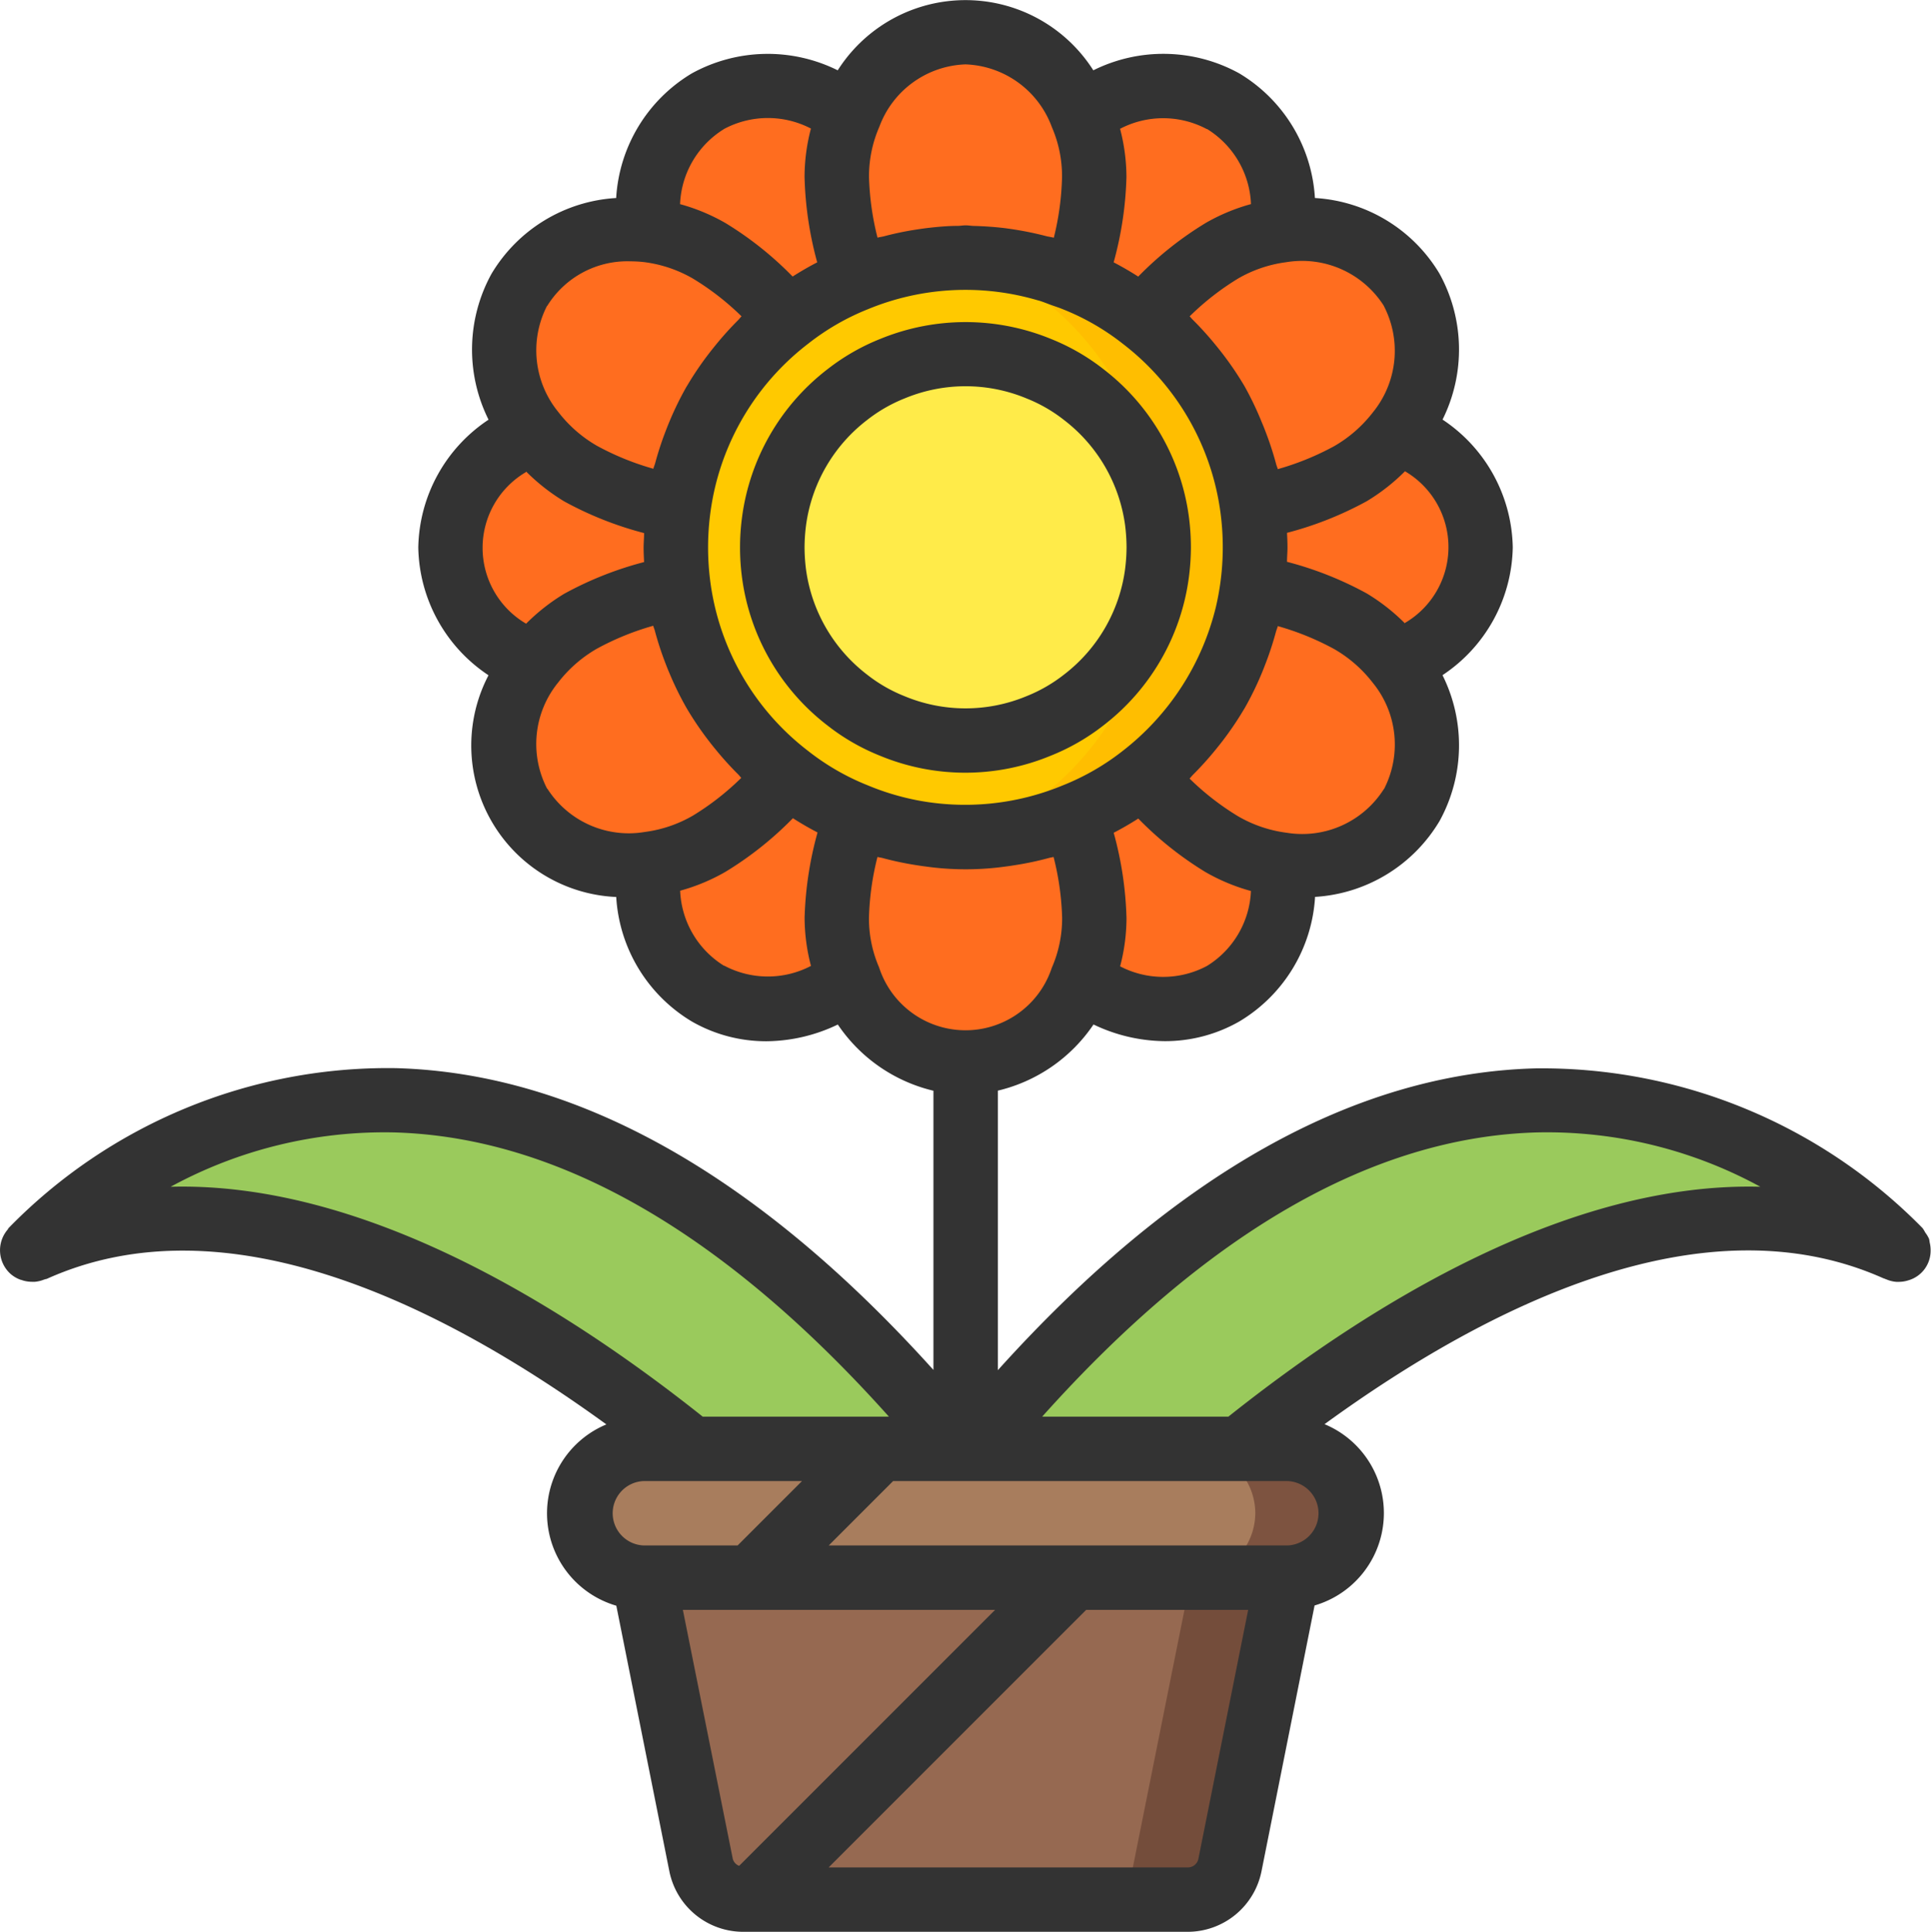 <svg xmlns="http://www.w3.org/2000/svg" width="39.988" height="40" viewBox="0 0 39.988 40">
  <g id="Group_898" data-name="Group 898" transform="translate(-0.077)">
    <g id="Group_896" data-name="Group 896" transform="translate(0.739 0.667)">
      <path id="Path_985" data-name="Path 985" d="M123.581,38.883a2.55,2.55,0,0,0,4.167,2.4h4.8a2.55,2.55,0,0,0,4.167-2.4l2.4-4.167a2.544,2.544,0,0,0,0-4.8l-2.4-4.167a2.55,2.55,0,0,0-4.167-2.4h-4.8a2.55,2.55,0,0,0-4.167,2.4l-2.4,4.167a2.544,2.544,0,0,0,0,4.8" transform="translate(-110.814 -21.65)" fill="#ff6d1f"/>
      <path id="Path_986" data-name="Path 986" d="M31.215,301.863c1.542-2.625,1.583-2.361,2.34-3.083,3.536-3.375,9.173-6.16,13.653-4.12l.007.007-.007-.007c-.293-.32-8.44-8.98-19.193,4.12h-.267c-10.753-13.1-18.9-4.44-19.193-4.12l-.007.007.007-.007c4.48-2.04,10.117.745,13.653,4.12.757.722.8.458,2.34,3.083Z" transform="translate(-8.548 -269.446)" fill="#9aca5c"/>
      <g id="Group_895" data-name="Group 895" transform="translate(9.778)">
        <path id="Path_987" data-name="Path 987" d="M227.214,11.533a7.463,7.463,0,0,1-.393,2.12,5.926,5.926,0,0,0-4.547,0,7.465,7.465,0,0,1-.393-2.12,3.214,3.214,0,0,1,.267-1.3,2.544,2.544,0,0,1,4.8,0A3.214,3.214,0,0,1,227.214,11.533Z" transform="translate(-214.992 -8.533)" fill="#ff6d1f"/>
        <path id="Path_988" data-name="Path 988" d="M227.215,218.184a3.215,3.215,0,0,1-.267,1.3,2.544,2.544,0,0,1-4.8,0,3.214,3.214,0,0,1-.267-1.3,7.463,7.463,0,0,1,.393-2.12,5.926,5.926,0,0,0,4.547,0A7.472,7.472,0,0,1,227.215,218.184Z" transform="translate(-214.993 -199.851)" fill="#ff6d1f"/>
        <path id="Path_989" data-name="Path 989" d="M139.591,62.484a5.976,5.976,0,0,0-2.273,3.933,7.287,7.287,0,0,1-2.027-.72,3.41,3.41,0,0,1-.993-.873,2.55,2.55,0,0,1,2.4-4.167,3.328,3.328,0,0,1,1.26.427A7.13,7.13,0,0,1,139.591,62.484Z" transform="translate(-133.709 -56.557)" fill="#ff6d1f"/>
        <path id="Path_990" data-name="Path 990" d="M308.6,159.919a2.677,2.677,0,0,1-2.673,1.233,3.329,3.329,0,0,1-1.26-.427,7.133,7.133,0,0,1-1.633-1.4,5.976,5.976,0,0,0,2.273-3.933,7.287,7.287,0,0,1,2.027.72,3.412,3.412,0,0,1,.993.873A2.675,2.675,0,0,1,308.6,159.919Z" transform="translate(-289.804 -143.919)" fill="#ff6d1f"/>
        <path id="Path_991" data-name="Path 991" d="M139.591,159.324a7.131,7.131,0,0,1-1.633,1.4,3.326,3.326,0,0,1-1.26.427,2.55,2.55,0,0,1-2.4-4.167,3.411,3.411,0,0,1,.993-.873,7.288,7.288,0,0,1,2.027-.72,5.976,5.976,0,0,0,2.273,3.933Z" transform="translate(-133.709 -143.918)" fill="#ff6d1f"/>
        <path id="Path_992" data-name="Path 992" d="M308.326,64.824a3.412,3.412,0,0,1-.993.873,7.288,7.288,0,0,1-2.027.72,5.975,5.975,0,0,0-2.273-3.933,7.131,7.131,0,0,1,1.633-1.4,3.328,3.328,0,0,1,1.26-.427,2.55,2.55,0,0,1,2.4,4.167Z" transform="translate(-289.805 -56.558)" fill="#ff6d1f"/>
      </g>
      <path id="Path_993" data-name="Path 993" d="M191.213,74.266a6.46,6.46,0,0,1-.053.807,5.975,5.975,0,0,1-2.273,3.933,5.628,5.628,0,0,1-1.4.807,5.926,5.926,0,0,1-4.547,0,5.63,5.63,0,0,1-1.4-.807,5.975,5.975,0,0,1-2.273-3.933,6.128,6.128,0,0,1,0-1.613,5.975,5.975,0,0,1,2.273-3.933,5.625,5.625,0,0,1,1.4-.807,5.927,5.927,0,0,1,4.547,0,5.626,5.626,0,0,1,1.4.807,5.976,5.976,0,0,1,2.273,3.933A6.463,6.463,0,0,1,191.213,74.266Z" transform="translate(-165.88 -63.6)" fill="#ffbe00"/>
      <path id="Path_994" data-name="Path 994" d="M189.215,74.266a7.742,7.742,0,0,1-.044.807,6.311,6.311,0,0,1-1.894,3.933,4.571,4.571,0,0,1-1.167.807,4.185,4.185,0,0,1-3.789,0,4.571,4.571,0,0,1-1.167-.807,6.311,6.311,0,0,1-1.894-3.933,7.335,7.335,0,0,1,0-1.613,6.311,6.311,0,0,1,1.894-3.933,4.569,4.569,0,0,1,1.167-.807,4.185,4.185,0,0,1,3.789,0,4.57,4.57,0,0,1,1.167.807,6.311,6.311,0,0,1,1.894,3.933A7.718,7.718,0,0,1,189.215,74.266Z" transform="translate(-165.882 -63.6)" fill="#ffc900"/>
      <path id="Path_995" data-name="Path 995" d="M212.814,97.867a4.316,4.316,0,0,1-.036.538,3.984,3.984,0,0,1-1.516,2.622,3.752,3.752,0,0,1-.933.538,3.951,3.951,0,0,1-3.031,0,3.753,3.753,0,0,1-.933-.538,3.984,3.984,0,0,1-1.516-2.622,4.088,4.088,0,0,1,0-1.076,3.983,3.983,0,0,1,1.516-2.622,3.753,3.753,0,0,1,.933-.538,3.951,3.951,0,0,1,3.031,0,3.751,3.751,0,0,1,.933.538,3.984,3.984,0,0,1,1.516,2.622A4.318,4.318,0,0,1,212.814,97.867Z" transform="translate(-189.481 -87.2)" fill="#ffeb49"/>
      <path id="Path_996" data-name="Path 996" d="M169.614,385.333a1.343,1.343,0,0,1-1.333,1.333l-1.193,5.953a.885.885,0,0,1-.867.713h-9.213a.885.885,0,0,1-.867-.713l-1.193-5.953a1.333,1.333,0,0,1,0-2.667h13.333A1.337,1.337,0,0,1,169.614,385.333Z" transform="translate(-142.281 -354.667)" fill="#7d5340"/>
      <path id="Path_997" data-name="Path 997" d="M167.613,385.333a1.343,1.343,0,0,1-1.333,1.333l-1.193,5.953a.885.885,0,0,1-.867.713h-7.213a.885.885,0,0,1-.867-.713l-1.193-5.953a1.333,1.333,0,0,1,0-2.667H166.28A1.337,1.337,0,0,1,167.613,385.333Z" transform="translate(-142.28 -354.667)" fill="#a87d5d"/>
      <path id="Path_998" data-name="Path 998" d="M184.014,418.133l-1.193,5.953a.885.885,0,0,1-.867.713h-9.213a.885.885,0,0,1-.867-.713l-1.193-5.953Z" transform="translate(-158.014 -386.133)" fill="#744d3b"/>
      <path id="Path_999" data-name="Path 999" d="M182.014,418.133l-1.193,5.953a.885.885,0,0,1-.867.713h-7.213a.885.885,0,0,1-.867-.713l-1.193-5.953Z" transform="translate(-158.014 -386.133)" fill="#966951"/>
    </g>
    <g id="Group_897" data-name="Group 897" transform="translate(0.077 0)">
      <path id="Path_1000" data-name="Path 1000" d="M205.616,90.036a4.982,4.982,0,0,0-.041-.626,4.627,4.627,0,0,0-1.766-3.06,4.415,4.415,0,0,0-1.086-.627,4.657,4.657,0,0,0-3.534-.005,4.447,4.447,0,0,0-1.1.631,4.632,4.632,0,0,0-1.769,3.067,4.753,4.753,0,0,0,0,1.246,4.628,4.628,0,0,0,1.766,3.06,4.416,4.416,0,0,0,1.086.627,4.619,4.619,0,0,0,3.533.005,4.446,4.446,0,0,0,1.1-.631,4.632,4.632,0,0,0,1.769-3.067A4.961,4.961,0,0,0,205.616,90.036Zm-1.363.45a3.3,3.3,0,0,1-1.265,2.185,3.131,3.131,0,0,1-.781.449,3.287,3.287,0,0,1-2.529-.005,3.1,3.1,0,0,1-.77-.445,3.3,3.3,0,0,1-1.263-2.178,3.713,3.713,0,0,1-.03-.455,3.665,3.665,0,0,1,.03-.45A3.3,3.3,0,0,1,198.91,87.4a3.131,3.131,0,0,1,.781-.449,3.287,3.287,0,0,1,2.529.005,3.1,3.1,0,0,1,.77.445,3.3,3.3,0,0,1,1.263,2.178,3.713,3.713,0,0,1,.03.455,3.666,3.666,0,0,1-.03.45Z" transform="translate(-180.954 -78.703)" fill="#333"/>
      <path id="Path_1001" data-name="Path 1001" d="M40.037,25.723a.648.648,0,0,0-.012-.07.684.684,0,0,0-.081-.135.629.629,0,0,0-.054-.089l-.007-.007v0h0a11.047,11.047,0,0,0-8.013-3.3c-3.748.1-7.487,2.208-11.129,6.249V22.583a3.312,3.312,0,0,0,1.981-1.37,3.466,3.466,0,0,0,1.472.345,3.093,3.093,0,0,0,1.55-.409,3.226,3.226,0,0,0,1.566-2.578A3.228,3.228,0,0,0,29.888,17l0,0a3.253,3.253,0,0,0,.061-3.02,3.243,3.243,0,0,0,1.455-2.646,3.243,3.243,0,0,0-1.454-2.646,3.257,3.257,0,0,0-.064-3.023A3.225,3.225,0,0,0,27.307,4.1a3.228,3.228,0,0,0-1.569-2.582,3.255,3.255,0,0,0-3.02-.062,3.136,3.136,0,0,0-5.293,0,3.257,3.257,0,0,0-3.022.064A3.226,3.226,0,0,0,12.837,4.1a3.227,3.227,0,0,0-2.582,1.57,3.253,3.253,0,0,0-.061,3.02,3.242,3.242,0,0,0-1.455,2.646,3.242,3.242,0,0,0,1.454,2.646,3.14,3.14,0,0,0,2.645,4.591,3.228,3.228,0,0,0,1.569,2.58,3.087,3.087,0,0,0,1.547.407,3.469,3.469,0,0,0,1.473-.346,3.312,3.312,0,0,0,1.98,1.371v5.781c-3.642-4.041-7.38-6.145-11.129-6.249A10.97,10.97,0,0,0,.254,25.429c-.008.009-.01.02-.017.029a.659.659,0,0,0,.046.908.647.647,0,0,0,.226.135c.013,0,.025.007.038.011a.661.661,0,0,0,.192.029c.02,0,.039,0,.059,0a.665.665,0,0,0,.189-.045c.014-.005.028-.007.042-.013l.011,0c3.7-1.67,8.135.5,11.594,3.011a1.993,1.993,0,0,0,.206,3.754l1.1,5.507A1.56,1.56,0,0,0,15.468,40h9.209A1.56,1.56,0,0,0,26.2,38.75l1.1-5.507a1.993,1.993,0,0,0,.206-3.754c3.448-2.507,7.871-4.665,11.561-3.026.013.007.027.009.04.015s.026.01.039.015a.645.645,0,0,0,.2.049h.033a.654.654,0,0,0,.222-.033l.02-.006a.637.637,0,0,0,.436-.6h0A.668.668,0,0,0,40.037,25.723ZM19.044,16.565a5.228,5.228,0,0,1-1-.305,4.974,4.974,0,0,1-1.236-.714,5.283,5.283,0,0,1-2.02-3.492,5.448,5.448,0,0,1,0-1.439q.035-.26.094-.513A5.291,5.291,0,0,1,16.81,7.119,4.993,4.993,0,0,1,18.056,6.4a5.29,5.29,0,0,1,3.5-.185l.042.011c.082.025.161.058.241.087s.172.058.256.093a4.975,4.975,0,0,1,1.236.714,5.283,5.283,0,0,1,2.02,3.492,5.448,5.448,0,0,1,0,1.439q-.035.26-.094.513a5.37,5.37,0,0,1-1.929,2.983,4.993,4.993,0,0,1-1.247.717,5.285,5.285,0,0,1-3.044.3ZM25.073,20a1.929,1.929,0,0,1-1.8.009,3.953,3.953,0,0,0,.132-1,7.342,7.342,0,0,0-.265-1.766c.174-.09.343-.188.509-.294a7.1,7.1,0,0,0,1.393,1.109,4,4,0,0,0,.94.391A1.917,1.917,0,0,1,25.073,20Zm3.663-3.664a2,2,0,0,1-2.014.907,2.678,2.678,0,0,1-1.011-.344,5.516,5.516,0,0,1-1-.778c.024-.023.043-.05.066-.074a6.664,6.664,0,0,0,.475-.526c.047-.058.094-.116.139-.175a6.583,6.583,0,0,0,.446-.659l.014-.022a6.549,6.549,0,0,0,.356-.728c.03-.072.058-.145.086-.218a6.608,6.608,0,0,0,.207-.637c.011-.04.028-.077.038-.118a5.617,5.617,0,0,1,1.169.476,2.725,2.725,0,0,1,.8.7,2.017,2.017,0,0,1,.23,2.2Zm.436-3.428a4.1,4.1,0,0,0-.791-.62,7.2,7.2,0,0,0-1.652-.655c0-.1.01-.2.01-.3s-.005-.2-.01-.3a7.2,7.2,0,0,0,1.653-.656,4.091,4.091,0,0,0,.79-.619,1.819,1.819,0,0,1,0,3.14Zm-.437-6.571a2.016,2.016,0,0,1-.227,2.2,2.73,2.73,0,0,1-.8.7,5.623,5.623,0,0,1-1.17.477c-.009-.035-.024-.067-.033-.1a6.587,6.587,0,0,0-.215-.662c-.026-.068-.052-.136-.08-.2A6.551,6.551,0,0,0,25.851,8V8a6.572,6.572,0,0,0-.46-.68c-.043-.056-.087-.111-.132-.166a6.673,6.673,0,0,0-.486-.538c-.021-.021-.038-.045-.06-.066a5.509,5.509,0,0,1,1-.781,2.669,2.669,0,0,1,1-.34,2.006,2.006,0,0,1,2.019.9ZM25.07,2.669a1.918,1.918,0,0,1,.913,1.557,3.985,3.985,0,0,0-.935.389,7.1,7.1,0,0,0-1.4,1.112c-.167-.107-.336-.205-.509-.295a7.347,7.347,0,0,0,.265-1.765,3.964,3.964,0,0,0-.132-1,1.924,1.924,0,0,1,1.8.008Zm-5-1.336a1.98,1.98,0,0,1,1.79,1.3,2.542,2.542,0,0,1,.21,1.032A5.718,5.718,0,0,1,21.9,4.923c-.055-.016-.112-.021-.166-.036-.186-.048-.372-.088-.561-.12-.106-.018-.213-.034-.32-.047-.2-.023-.4-.036-.6-.042-.059,0-.116-.012-.176-.012s-.107.01-.161.011c-.21,0-.418.019-.626.043-.1.012-.2.027-.3.043q-.306.05-.605.129c-.045.012-.091.016-.136.029a5.718,5.718,0,0,1-.176-1.256,2.552,2.552,0,0,1,.214-1.04A1.975,1.975,0,0,1,20.072,1.333Zm-5,1.338a1.929,1.929,0,0,1,1.8-.009,3.959,3.959,0,0,0-.132,1A7.35,7.35,0,0,0,17,5.432c-.174.09-.343.188-.509.294A7.085,7.085,0,0,0,15.1,4.618a4,4,0,0,0-.94-.391A1.916,1.916,0,0,1,15.072,2.671ZM11.408,6.336a1.95,1.95,0,0,1,1.727-.925,2.454,2.454,0,0,1,.287.017,2.682,2.682,0,0,1,1.011.344,5.512,5.512,0,0,1,1,.778c-.024.023-.043.05-.066.074a6.673,6.673,0,0,0-.475.527c-.047.058-.093.115-.138.174a6.581,6.581,0,0,0-.446.659l-.014.022a6.563,6.563,0,0,0-.356.728c-.03.072-.058.144-.086.217a6.622,6.622,0,0,0-.207.638c-.011.04-.028.077-.038.117a5.617,5.617,0,0,1-1.169-.476,2.725,2.725,0,0,1-.8-.7,2.016,2.016,0,0,1-.231-2.2Zm-.436,3.427a4.1,4.1,0,0,0,.791.62,7.2,7.2,0,0,0,1.652.655c0,.1-.01.2-.01.3s.005.2.01.3a7.2,7.2,0,0,0-1.653.656,4.088,4.088,0,0,0-.79.62,1.819,1.819,0,0,1,0-3.141Zm.437,6.571a2.014,2.014,0,0,1,.225-2.2,2.732,2.732,0,0,1,.8-.7,5.623,5.623,0,0,1,1.17-.477c.009.035.024.067.033.1a6.587,6.587,0,0,0,.215.662c.026.068.052.136.08.2a6.551,6.551,0,0,0,.36.737l0,0a6.581,6.581,0,0,0,.458.678c.043.057.088.113.134.169a6.687,6.687,0,0,0,.48.532c.023.023.041.049.064.071a5.523,5.523,0,0,1-1,.781,2.669,2.669,0,0,1-1,.34,2,2,0,0,1-2.018-.9ZM15.075,20a1.918,1.918,0,0,1-.913-1.557,3.992,3.992,0,0,0,.935-.389,7.118,7.118,0,0,0,1.4-1.112c.167.107.336.205.51.295A7.343,7.343,0,0,0,16.739,19a3.963,3.963,0,0,0,.132,1,1.927,1.927,0,0,1-1.8-.007Zm3.208.034A2.542,2.542,0,0,1,18.072,19a5.718,5.718,0,0,1,.176-1.256c.035.01.073.013.109.023a6.468,6.468,0,0,0,.683.145c.066.01.131.021.2.029a5.979,5.979,0,0,0,1.672,0c.064-.008.127-.018.191-.028a6.438,6.438,0,0,0,.7-.149c.03-.008.062-.011.092-.02A5.718,5.718,0,0,1,22.072,19a2.553,2.553,0,0,1-.214,1.04,1.881,1.881,0,0,1-3.576-.008ZM3.611,24.573A9.265,9.265,0,0,1,8.24,23.448c3.394.094,6.836,2.076,10.245,5.885H14.629c-3.046-2.422-7.113-4.864-11.018-4.76Zm9.794,6.094h3.28L15.352,32H13.406a.667.667,0,0,1,0-1.333Zm.813,2.667h6.466l-5.3,5.3a.212.212,0,0,1-.133-.148Zm10.676,5.155a.223.223,0,0,1-.218.178H17.237l5.333-5.333h3.355ZM26.739,32h-9.5l1.333-1.333h8.168a.667.667,0,0,1,0,1.333Zm-1.224-2.667H21.659c3.41-3.809,6.851-5.792,10.245-5.885a9.231,9.231,0,0,1,4.627,1.125C32.627,24.47,28.56,26.911,25.515,29.333Z" transform="translate(-0.077 0)" fill="#333"/>
    </g>
  </g>
</svg>
